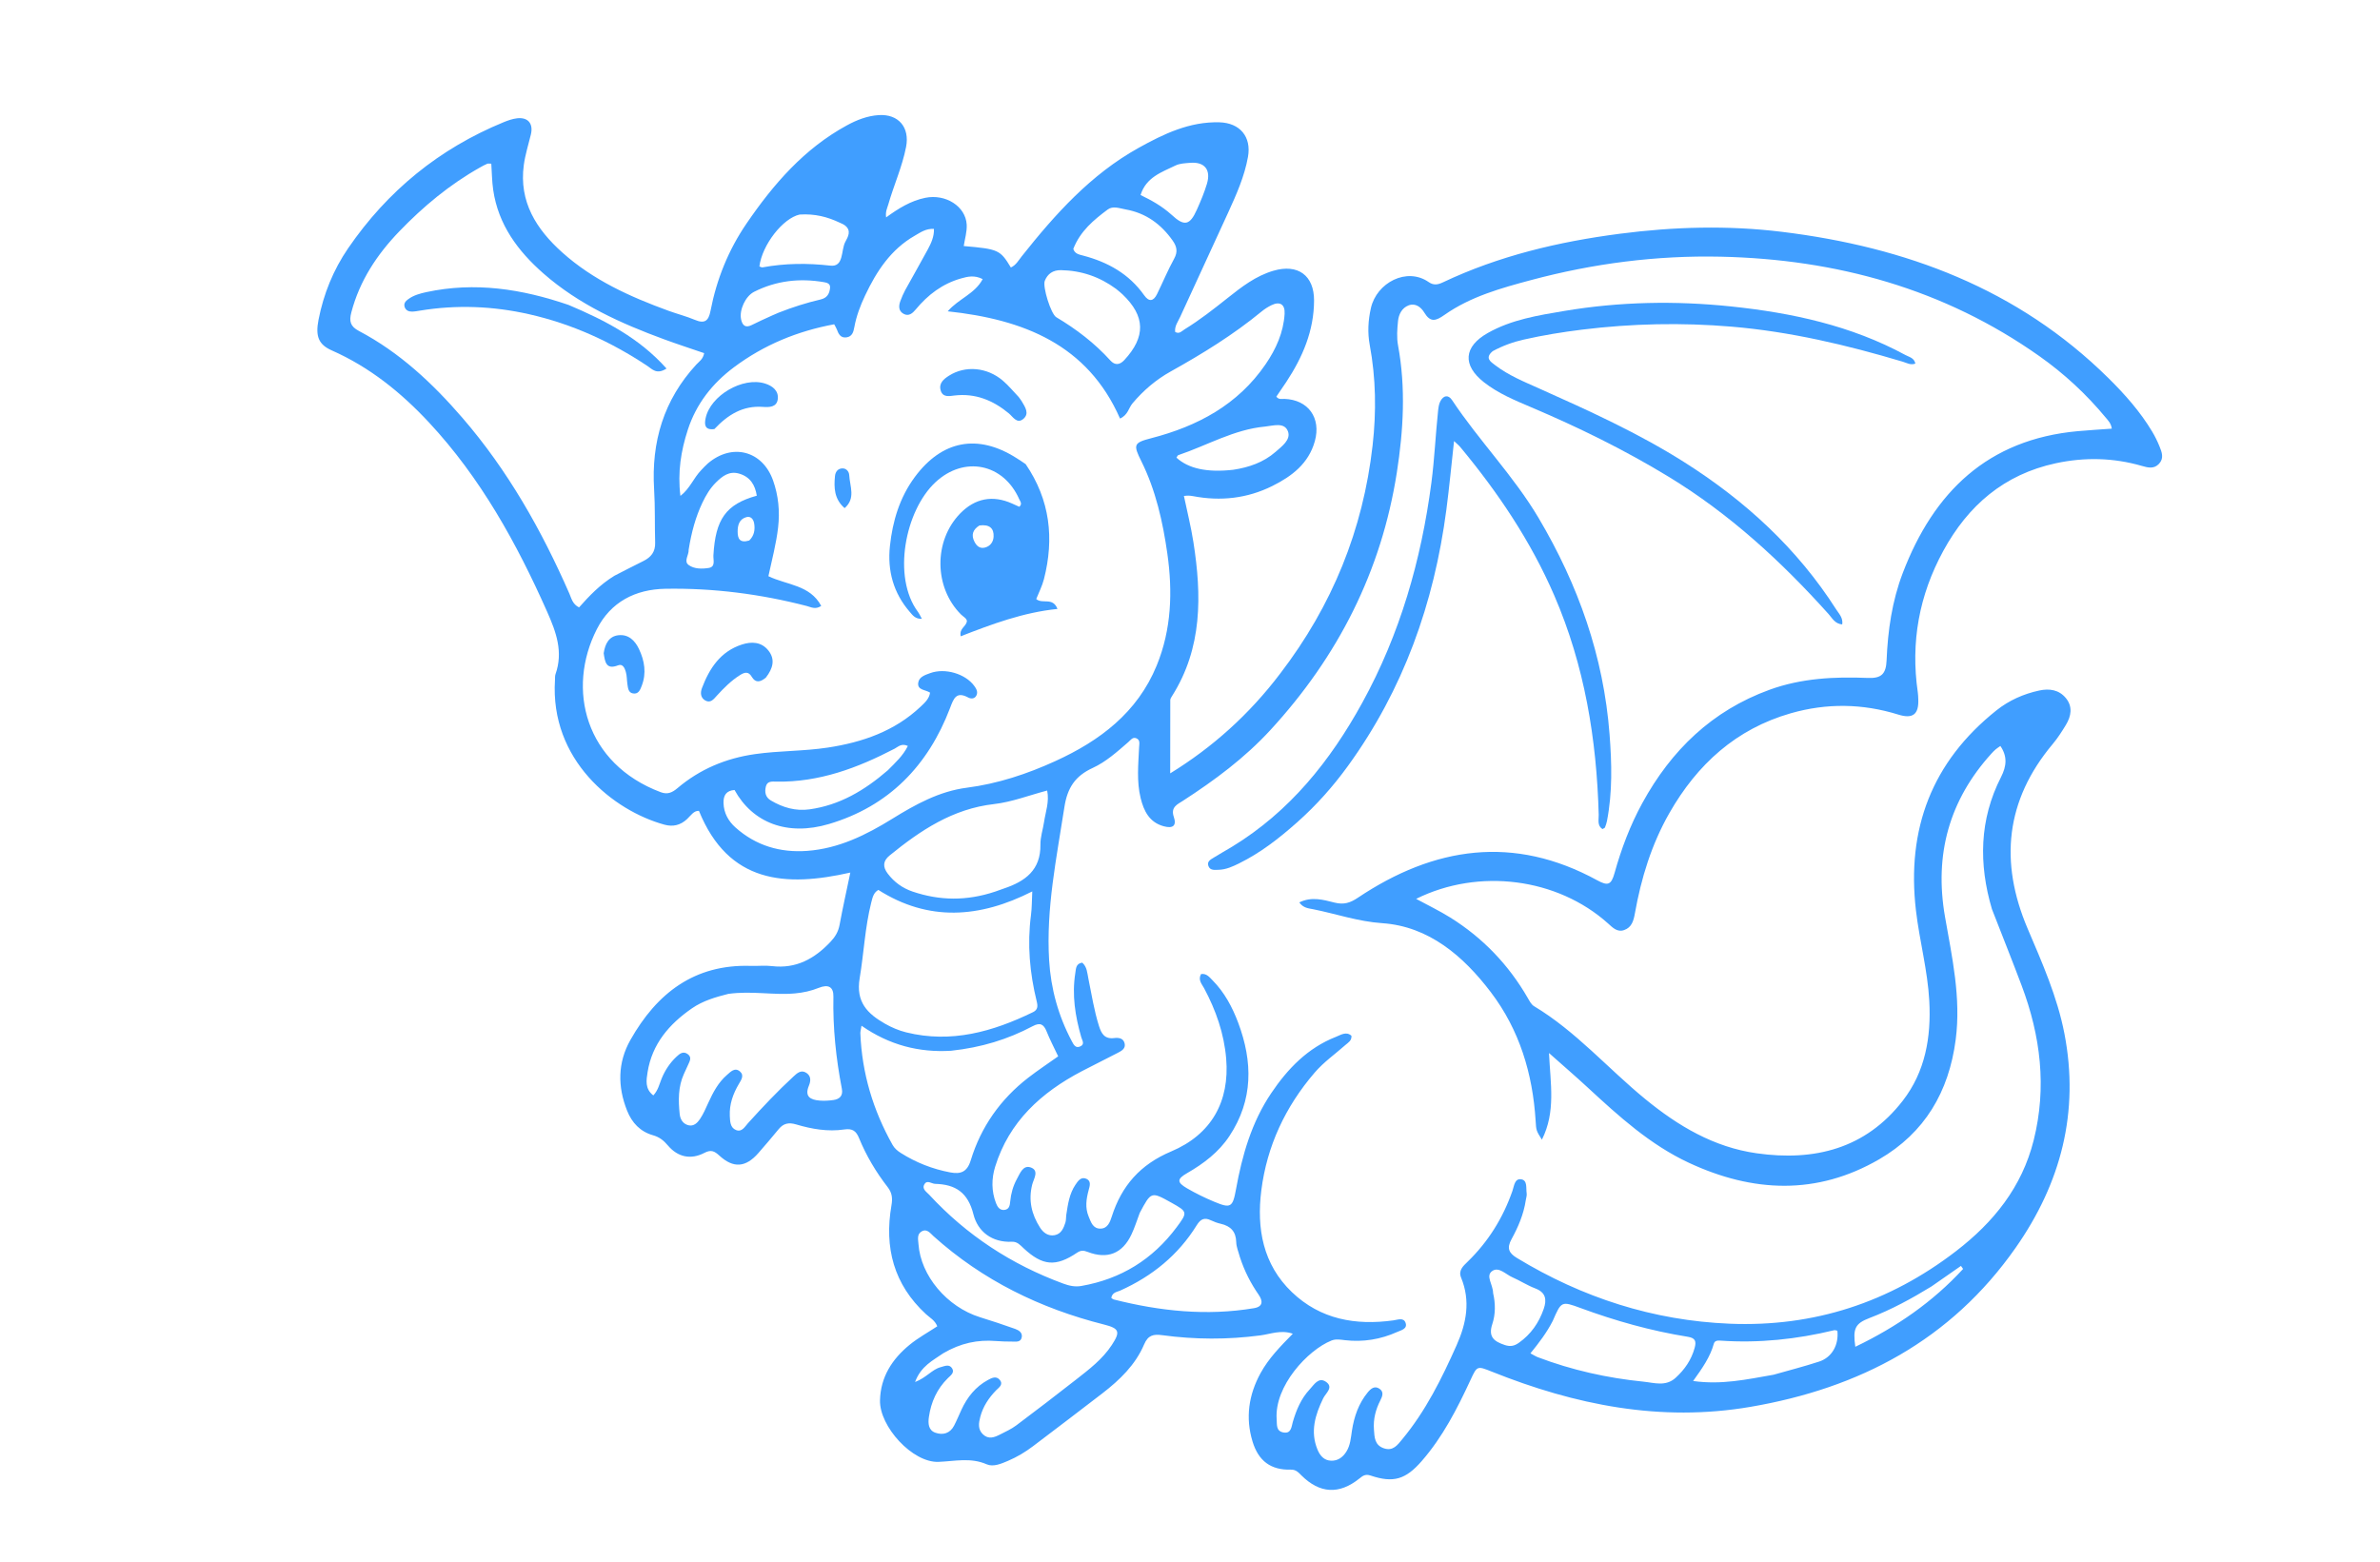 <svg version="1.1" id="Layer_1" xmlns="http://www.w3.org/2000/svg" xmlns:xlink="http://www.w3.org/1999/xlink" x="0px" y="0px"
	 width="100%" viewBox="0 0 1024 672" enable-background="new 0 0 1024 672" xml:space="preserve">
<path fill="#409EFF" opacity="1" stroke="none"
	d="
M550.815,289.836 
	C573.225,260.579 586.454,227.964 590.562,191.698 
	C592.201,177.234 592.006,162.8 589.33,148.429 
	C588.347,143.145 588.636,137.844 589.837,132.556 
	C592.308,121.667 605.266,114.791 614.721,121.4 
	C616.765,122.829 618.607,122.546 620.767,121.523 
	C644.928,110.072 670.567,104.012 696.955,100.581 
	C720.171,97.563 743.448,96.915 766.658,99.757 
	C819.874,106.274 868.141,124.187 907.101,162.651 
	C914.224,169.684 920.866,177.167 926.031,185.814 
	C927.222,187.809 928.25,189.924 929.126,192.076 
	C930.134,194.552 931.152,197.185 928.928,199.571 
	C926.753,201.905 924.191,201.255 921.512,200.481 
	C909.282,196.945 896.934,196.677 884.497,199.351 
	C862.279,204.128 846.763,217.504 836.094,237.075 
	C825.709,256.127 822.003,276.398 825.134,297.896 
	C825.278,298.882 825.302,299.888 825.344,300.886 
	C825.617,307.369 823.029,309.456 816.769,307.506 
	C801.391,302.718 785.926,302.509 770.511,306.925 
	C746.946,313.676 730.214,328.917 718.25,349.881 
	C710.563,363.351 706.102,377.934 703.403,393.108 
	C702.851,396.215 702.038,399.089 698.798,400.219 
	C695.8,401.264 693.865,399.17 691.841,397.355 
	C670.03,377.801 636.262,373.411 609.296,386.794 
	C614.343,389.535 619.356,391.933 624.038,394.861 
	C638,403.591 649.086,415.158 657.323,429.443 
	C658.06,430.721 658.828,432.256 660.007,432.963 
	C678.063,443.794 691.794,459.787 707.886,472.955 
	C722.032,484.53 737.349,493.656 755.771,496.27 
	C780.659,499.8 802.646,494.327 818.664,473.666 
	C828.349,461.174 830.925,446.366 830.083,430.736 
	C829.373,417.542 825.864,404.814 824.339,391.764 
	C820.248,356.747 831.187,327.814 858.97,305.687 
	C864.374,301.383 870.612,298.599 877.405,297.139 
	C881.78,296.199 885.846,296.812 888.795,300.344 
	C891.889,304.052 891.152,308.159 888.83,311.983 
	C887.107,314.82 885.294,317.652 883.167,320.188 
	C862.867,344.396 860.215,370.965 872.377,399.556 
	C878.633,414.264 885.141,428.896 888.205,444.701 
	C894.759,478.507 886.733,509.097 867.223,536.95 
	C839.383,576.694 800.077,597.371 753.109,605.397 
	C714.379,612.016 677.666,604.584 641.844,590.233 
	C635.518,587.699 635.513,587.735 632.706,593.789 
	C626.947,606.21 620.747,618.354 611.644,628.775 
	C604.798,636.611 599.521,638.272 589.67,634.941 
	C587.436,634.185 586.295,635.093 584.828,636.268 
	C576.181,643.194 567.822,642.72 559.951,634.899 
	C558.66,633.616 557.605,632.346 555.378,632.408 
	C546.839,632.645 541.463,628.742 538.901,620.284 
	C535.799,610.042 537.244,600.224 542.354,590.887 
	C545.827,584.54 550.832,579.416 556.236,573.923 
	C551.143,572.146 546.698,574.055 542.326,574.635 
	C528.198,576.511 514.109,576.454 500.026,574.545 
	C496.291,574.038 493.96,574.517 492.257,578.525 
	C488.516,587.332 481.747,593.839 474.282,599.591 
	C464.386,607.217 454.433,614.768 444.477,622.316 
	C441.15,624.839 437.58,626.973 433.725,628.619 
	C430.761,629.885 427.347,631.346 424.549,630.121 
	C417.599,627.079 410.84,628.79 403.812,629.064 
	C392.573,629.501 378.345,613.794 378.622,602.589 
	C378.87,592.517 383.854,584.833 391.345,578.701 
	C395.022,575.691 399.264,573.372 403.263,570.732 
	C402.268,568.133 400.066,567.036 398.396,565.497 
	C384.518,552.712 380.407,536.826 383.551,518.701 
	C384.069,515.716 383.87,513.349 381.925,510.841 
	C376.909,504.371 372.72,497.351 369.612,489.758 
	C368.369,486.723 366.835,485.496 363.238,486.031 
	C356.24,487.071 349.27,485.861 342.542,483.857 
	C339.374,482.913 337.091,483.372 335.027,485.886 
	C332.174,489.361 329.256,492.786 326.296,496.172 
	C320.849,502.404 315.574,502.83 309.51,497.277 
	C307.434,495.376 305.965,494.581 303.074,496.092 
	C297.186,499.17 291.592,497.922 287.35,492.897 
	C285.556,490.771 283.705,489.29 280.981,488.524 
	C275.478,486.976 271.891,483.17 269.804,477.919 
	C265.694,467.584 265.726,457.273 271.218,447.542 
	C282.571,427.425 298.752,414.826 323.089,415.638 
	C326.086,415.738 329.124,415.368 332.082,415.723 
	C342.512,416.976 350.445,412.573 357.33,405.279 
	C359.349,403.14 360.686,400.927 361.229,397.988 
	C362.586,390.65 364.217,383.363 365.857,375.482 
	C338.034,381.778 313.444,380.204 300.721,348.922 
	C298.496,348.782 297.189,350.996 295.572,352.492 
	C292.723,355.131 289.52,355.87 285.875,354.87 
	C263.804,348.812 236.57,326.997 238.783,292.577 
	C238.836,291.746 238.742,290.855 239.01,290.096 
	C242.394,280.533 239.312,272.03 235.432,263.294 
	C222.301,233.734 206.813,205.686 184.618,181.835 
	C172.605,168.926 159.053,157.989 142.756,150.789 
	C137.14,148.308 135.63,144.813 137.049,137.574 
	C139.224,126.486 143.408,116.143 149.776,106.849 
	C166.697,82.154 188.98,63.954 216.73,52.57 
	C218.565,51.818 220.511,51.134 222.462,50.909 
	C227.226,50.361 229.538,53.214 228.405,57.896 
	C227.351,62.254 225.967,66.572 225.369,70.994 
	C223.226,86.839 230.766,98.643 241.925,108.641 
	C255.191,120.527 271.109,127.721 287.632,133.736 
	C291.385,135.103 295.29,136.089 298.963,137.636 
	C303.167,139.407 304.859,138.129 305.699,133.778 
	C308.315,120.221 313.397,107.591 321.204,96.172 
	C332.779,79.24 346.015,63.945 364.379,53.942 
	C368.644,51.618 373.166,49.844 378.063,49.531 
	C386.575,48.988 391.481,54.794 389.844,63.218 
	C388.185,71.758 384.56,79.686 382.183,88.002 
	C381.733,89.578 380.889,91.06 381.259,93.548 
	C386.576,89.673 391.884,86.384 398.123,85.117 
	C406.847,83.345 415.499,88.77 415.926,96.68 
	C416.089,99.712 415.111,102.805 414.652,105.877 
	C429.583,107.177 430.327,107.513 434.924,115.102 
	C437.131,114.112 438.241,112.017 439.629,110.268 
	C453.996,92.17 469.315,75.073 489.847,63.655 
	C500.666,57.638 511.761,52.282 524.64,52.632 
	C533.462,52.872 538.492,58.828 536.947,67.494 
	C535.443,75.934 531.955,83.71 528.435,91.439 
	C521.602,106.445 514.606,121.377 507.767,136.38 
	C506.838,138.417 505.29,140.339 505.619,142.848 
	C507.438,143.883 508.503,142.437 509.67,141.72 
	C516.212,137.698 522.241,132.965 528.242,128.192 
	C534.252,123.413 540.334,118.719 547.867,116.511 
	C558.442,113.411 565.413,118.533 565.378,129.332 
	C565.335,142.308 560.471,153.651 553.493,164.268 
	C552.057,166.452 550.562,168.598 549.146,170.685 
	C550.285,172.118 551.544,171.612 552.631,171.649 
	C562.851,172.003 568.493,179.813 565.717,189.829 
	C563.033,199.511 555.776,204.984 547.389,209.146 
	C536.602,214.499 525.165,215.766 513.338,213.502 
	C512.685,213.377 512.018,213.307 511.354,213.276 
	C510.875,213.253 510.39,213.336 509.383,213.412 
	C510.779,220.119 512.43,226.65 513.466,233.278 
	C517.055,256.223 517.361,278.774 504.32,299.45 
	C503.969,300.006 503.519,300.649 503.516,301.254 
	C503.467,311.661 503.481,322.068 503.481,332.791 
	C521.676,321.6 537.512,307.408 550.815,289.836 
M857.024,391.183 
	C851.293,371.764 851.604,352.693 860.942,334.387 
	C863.349,329.667 863.747,325.53 860.673,321.009 
	C860,321.485 859.295,321.917 858.67,322.443 
	C858.036,322.977 857.451,323.578 856.892,324.194 
	C838.615,344.307 832.182,367.764 836.835,394.463 
	C839.885,411.961 843.797,429.327 841.439,447.397 
	C838.508,469.857 828.111,487.488 808.54,498.852 
	C781.721,514.423 754.176,513.187 726.666,500.374 
	C709.945,492.587 696.496,480.337 683.131,467.991 
	C677.947,463.201 672.595,458.593 666.457,453.136 
	C667.087,466.424 669.423,478.461 663.403,490.417 
	C660.893,486.438 660.969,486.433 660.704,482.226 
	C659.428,462.002 653.776,443.2 641.415,426.933 
	C629.566,411.338 614.68,398.627 594.749,397.263 
	C584.239,396.543 574.92,393.248 565.038,391.269 
	C563.023,390.865 560.756,390.777 559.02,388.32 
	C564.343,385.689 569.429,387.208 574.199,388.401 
	C578.172,389.394 580.88,388.547 584.208,386.32 
	C617.07,364.321 651.269,359.139 687.232,378.815 
	C691.85,381.342 693.245,380.762 694.668,375.668 
	C697.591,365.202 701.4,355.102 706.623,345.555 
	C719.066,322.812 736.611,305.818 761.32,296.826 
	C775.059,291.826 789.28,291.135 803.686,291.728 
	C809.491,291.967 811.47,289.995 811.71,284.168 
	C812.238,271.296 814.054,258.65 818.678,246.549 
	C831.996,211.693 855.26,189.059 893.974,185.536 
	C898.827,185.094 903.696,184.814 908.605,184.456 
	C908.277,182.129 907.035,180.959 905.986,179.692 
	C897.647,169.62 888.111,160.786 877.459,153.262 
	C836.386,124.249 790.085,111.556 740.35,110.456 
	C712.764,109.847 685.527,113.361 658.85,120.495 
	C645.823,123.978 632.713,127.611 621.496,135.502 
	C617.74,138.144 615.447,138.87 612.788,134.484 
	C611.405,132.203 609.011,130.274 606.04,131.409 
	C603.176,132.504 601.795,135.271 601.502,138.137 
	C601.147,141.599 600.879,145.224 601.505,148.605 
	C604.893,166.891 603.826,185.18 600.999,203.296 
	C594.363,245.82 575.644,282.583 546.56,314.185 
	C535.521,326.18 522.578,335.781 508.968,344.591 
	C506.576,346.14 503.593,347.3 505.03,351.513 
	C506.329,355.322 504.664,356.643 500.652,355.543 
	C494.513,353.861 492.127,348.979 490.765,343.444 
	C488.988,336.216 489.77,328.865 490.102,321.549 
	C490.168,320.071 490.673,318.372 488.833,317.665 
	C487.303,317.077 486.439,318.48 485.467,319.323 
	C480.674,323.48 475.856,327.834 470.143,330.455 
	C462.604,333.913 459.239,338.992 457.96,347.314 
	C454.597,369.187 450.042,390.9 451.385,413.202 
	C452.124,425.462 455.339,437.126 461.135,448.02 
	C461.935,449.524 462.751,451.273 464.86,450.253 
	C466.846,449.293 465.604,447.683 465.214,446.327 
	C462.612,437.287 461.154,428.147 462.656,418.724 
	C462.965,416.789 462.866,414.641 465.638,414.244 
	C467.724,416.078 467.781,418.683 468.269,421.062 
	C469.671,427.899 470.723,434.799 472.835,441.494 
	C473.913,444.912 475.309,447.193 479.392,446.695 
	C481.201,446.475 483.291,446.654 483.859,448.935 
	C484.43,451.23 482.538,452.207 480.95,453.042 
	C475.791,455.758 470.533,458.286 465.372,460.999 
	C447.975,470.144 434.184,482.64 428.169,502.047 
	C426.573,507.197 426.544,512.564 428.529,517.724 
	C429.129,519.284 430.09,520.857 432.123,520.648 
	C434.297,520.425 434.492,518.596 434.656,516.914 
	C434.984,513.554 435.892,510.333 437.492,507.405 
	C438.8,505.012 440.143,501.252 443.377,502.336 
	C447.284,503.645 444.733,507.279 444.118,509.704 
	C442.397,516.49 443.841,522.575 447.486,528.265 
	C448.885,530.449 450.991,532.039 453.776,531.513 
	C456.605,530.98 457.612,528.508 458.387,526.1 
	C458.735,525.016 458.615,523.789 458.79,522.64 
	C459.465,518.189 460.105,513.697 462.686,509.856 
	C463.774,508.237 465.107,506.189 467.459,507.273 
	C469.614,508.265 468.856,510.391 468.385,512.153 
	C467.379,515.912 466.808,519.644 468.361,523.414 
	C469.386,525.901 470.222,528.775 473.535,528.696 
	C476.566,528.624 477.588,525.868 478.326,523.554 
	C482.563,510.258 490.584,501.102 503.877,495.497 
	C521.278,488.16 529.1,473.959 527.565,455.536 
	C526.67,444.799 523.154,434.743 518.064,425.233 
	C517.113,423.456 515.348,421.725 516.75,419.155 
	C519.11,418.773 520.379,420.504 521.713,421.854 
	C526.844,427.047 530.204,433.354 532.741,440.111 
	C539.053,456.923 539.228,473.32 528.978,488.835 
	C524.374,495.803 517.895,500.706 510.729,504.831 
	C506.364,507.342 506.322,508.779 510.695,511.333 
	C514.422,513.51 518.339,515.419 522.323,517.085 
	C529.493,520.085 530.373,519.614 531.781,511.825 
	C534.438,497.122 538.493,482.945 546.948,470.403 
	C554.05,459.867 562.646,450.929 574.773,446.179 
	C576.839,445.37 579.217,443.678 581.474,445.719 
	C581.584,447.889 580.083,448.602 579.008,449.557 
	C574.528,453.536 569.567,456.988 565.635,461.564 
	C553.04,476.22 545.093,493.159 542.682,512.265 
	C540.627,528.553 543.343,544.08 555.864,556.044 
	C568.109,567.743 583.201,570.431 599.501,568.178 
	C601.416,567.913 603.936,566.812 604.767,569.269 
	C605.64,571.85 602.811,572.417 601.139,573.167 
	C594.014,576.364 586.524,577.593 578.74,576.707 
	C576.751,576.481 574.808,576.074 572.839,576.866 
	C562.642,580.97 548.247,596.484 549.289,610.735 
	C549.457,613.035 548.963,615.742 552.074,616.391 
	C555.611,617.128 555.658,613.851 556.225,611.916 
	C557.748,606.72 559.784,601.849 563.503,597.867 
	C565.34,595.899 567.263,592.483 570.381,594.536 
	C574.025,596.934 570.403,599.455 569.307,601.721 
	C565.878,608.811 563.638,615.977 566.857,623.784 
	C567.947,626.429 569.685,628.445 572.684,628.562 
	C575.571,628.674 577.724,627.112 579.255,624.696 
	C581.015,621.92 581.198,618.713 581.68,615.606 
	C582.616,609.576 584.542,603.959 588.449,599.19 
	C589.734,597.622 591.406,596.114 593.574,597.634 
	C595.515,598.994 594.763,600.909 593.907,602.582 
	C591.893,606.522 590.812,610.63 591.138,615.095 
	C591.383,618.475 591.391,621.885 595.451,623.24 
	C599.376,624.55 601.292,621.781 603.3,619.362 
	C613.405,607.185 620.345,593.161 626.725,578.833 
	C630.916,569.422 632.774,559.815 628.647,549.805 
	C627.378,546.727 629.444,544.874 631.423,542.956 
	C640.313,534.341 646.675,524.112 650.741,512.427 
	C651.471,510.33 651.662,506.968 654.579,507.483 
	C657.282,507.961 656.501,511.31 656.853,513.499 
	C657.005,514.439 656.619,515.468 656.473,516.456 
	C655.58,522.478 653.203,528.009 650.328,533.259 
	C648.244,537.065 649.11,539.173 652.657,541.322 
	C680.836,558.403 711.251,568.268 744.237,569.614 
	C780.443,571.091 812.871,560.475 841.57,538.401 
	C857.706,525.99 869.937,510.891 874.999,490.661 
	C880.71,467.841 877.962,445.741 869.801,424.06 
	C865.755,413.31 861.481,402.645 857.024,391.183 
M301.732,202.257 
	C302.67,201.31 303.545,200.29 304.554,199.427 
	C314.954,190.539 328.05,193.88 332.618,206.758 
	C334.92,213.248 335.576,220.018 334.785,226.935 
	C333.973,234.036 332.111,240.927 330.608,247.945 
	C338.516,251.784 348.5,251.633 353.334,260.743 
	C350.799,262.429 348.933,261.241 347.098,260.766 
	C327.167,255.605 306.91,253.013 286.329,253.357 
	C273.335,253.574 262.788,259.03 256.818,270.694 
	C243.586,296.548 251.805,328.69 284.284,340.895 
	C287.258,342.012 289.291,341.006 291.492,339.144 
	C301.152,330.97 312.301,326.293 324.867,324.501 
	C335.272,323.017 345.801,323.279 356.176,321.695 
	C371.109,319.416 384.949,314.644 396.18,304.014 
	C397.945,302.344 399.806,300.652 400.165,298.054 
	C398.105,296.706 394.655,297.047 395.064,293.831 
	C395.39,291.262 398.022,290.458 400.218,289.653 
	C406.568,287.326 415.335,289.898 419.179,295.157 
	C420.103,296.422 420.863,297.764 420.09,299.301 
	C419.324,300.827 417.685,300.751 416.581,300.154 
	C411.371,297.34 410.292,300.657 408.77,304.656 
	C399.318,329.491 382.413,346.947 356.678,354.583 
	C338.728,359.909 323.824,354.082 316.031,339.946 
	C312.532,340.2 311.183,342.227 311.294,345.585 
	C311.434,349.864 313.379,353.341 316.433,356.067 
	C325.227,363.917 335.701,367.003 347.337,366.143 
	C360.857,365.143 372.629,359.317 383.903,352.337 
	C393.882,346.16 404.131,340.496 415.937,338.972 
	C429.317,337.245 441.91,333.059 454.049,327.52 
	C473.19,318.786 489.358,306.666 497.672,286.386 
	C504.053,270.822 504.573,254.569 502.254,238.243 
	C500.31,224.56 497.28,211.01 491.084,198.519 
	C487.536,191.366 487.656,190.542 495.306,188.566 
	C515.229,183.42 532.588,174.208 544.532,156.734 
	C549.002,150.194 552.229,143.075 552.706,135.04 
	C552.948,130.948 550.656,129.549 547.032,131.331 
	C545.548,132.06 544.109,132.97 542.833,134.021 
	C530.693,144.017 517.382,152.221 503.683,159.858 
	C497.369,163.378 491.943,168.013 487.267,173.559 
	C485.587,175.551 485.302,178.601 481.894,180.106 
	C467.895,148.206 440.303,137.444 407.752,133.961 
	C412.482,128.508 419.457,126.458 422.805,120.097 
	C419.225,118.286 416.311,119.016 413.471,119.821 
	C405.496,122.082 399.215,126.858 393.991,133.171 
	C392.664,134.776 391.016,136.235 388.844,135.087 
	C386.49,133.843 386.599,131.592 387.441,129.397 
	C388.036,127.846 388.669,126.293 389.466,124.84 
	C392.672,118.999 396.016,113.232 399.171,107.364 
	C400.629,104.654 401.95,101.819 401.836,98.498 
	C398.354,98.289 396.009,100.034 393.598,101.414 
	C383.29,107.316 377.143,116.723 372.227,127.128 
	C370.158,131.506 368.446,136.006 367.576,140.797 
	C367.21,142.816 366.674,144.831 364.198,145.174 
	C361.627,145.531 360.766,143.677 360.034,141.711 
	C359.81,141.108 359.445,140.557 358.916,139.545 
	C343.097,142.47 328.668,148.407 315.781,158.04 
	C306.457,165.009 299.558,173.788 295.929,184.947 
	C292.992,193.981 291.489,203.175 292.751,213.396 
	C296.896,210.189 298.285,205.845 301.732,202.257 
M264.369,247.748 
	C268.522,245.631 272.655,243.477 276.832,241.411 
	C280.106,239.791 281.99,237.448 281.878,233.577 
	C281.656,225.921 281.905,218.242 281.434,210.605 
	C280.174,190.178 285.552,172.109 299.578,156.884 
	C300.778,155.581 302.489,154.601 302.966,151.961 
	C297.269,150.001 291.476,148.121 285.763,146.023 
	C267.079,139.162 249.057,131.028 233.891,117.742 
	C222.856,108.076 214.399,96.745 212.203,81.749 
	C211.658,78.028 211.641,74.231 211.379,70.441 
	C210.595,70.441 210.051,70.296 209.642,70.47 
	C208.575,70.922 207.549,71.484 206.536,72.054 
	C193.504,79.383 182.129,88.831 171.804,99.556 
	C162.204,109.526 154.751,120.778 151.167,134.402 
	C150.144,138.295 150.746,140.481 154.426,142.418 
	C171.941,151.64 186.118,164.949 198.933,179.777 
	C218.499,202.416 233.021,228.155 244.976,255.447 
	C245.873,257.493 246.297,259.934 249.13,261.377 
	C253.496,256.481 258.04,251.624 264.369,247.748 
M374.837,388.448 
	C372.151,399.132 371.682,410.159 369.875,420.936 
	C368.147,431.242 373.271,436.205 380.712,440.479 
	C383.57,442.12 386.732,443.462 389.926,444.25 
	C409.291,449.027 427.153,443.958 444.452,435.545 
	C446.517,434.54 446.572,433.028 446.062,430.962 
	C443.042,418.736 441.932,406.372 443.579,393.809 
	C443.998,390.611 443.945,387.352 444.136,383.592 
	C421.525,395.084 399.484,396.651 377.903,382.942 
	C375.9,384.142 375.471,385.926 374.837,388.448 
M405.831,582.329 
	C401.433,585.425 396.26,587.795 393.707,594.702 
	C398.686,592.786 400.973,589.31 404.708,588.316 
	C406.486,587.842 408.446,586.872 409.662,588.845 
	C410.799,590.688 408.978,591.911 407.85,593.017 
	C403.134,597.643 400.59,603.31 399.659,609.753 
	C399.261,612.509 399.423,615.45 402.434,616.516 
	C405.686,617.668 408.763,616.837 410.51,613.456 
	C411.654,611.242 412.603,608.927 413.649,606.661 
	C416.156,601.228 419.732,596.723 425.066,593.825 
	C426.671,592.953 428.579,591.972 430.093,593.729 
	C431.876,595.798 429.768,597.052 428.583,598.269 
	C425.383,601.558 422.922,605.282 421.762,609.73 
	C421.087,612.316 420.63,615.034 422.909,617.212 
	C425.324,619.522 427.857,618.524 430.294,617.281 
	C432.66,616.074 435.131,614.958 437.239,613.379 
	C445.899,606.892 454.483,600.3 463.007,593.634 
	C468.641,589.227 474.359,584.886 478.368,578.761 
	C482.088,573.079 481.644,571.642 474.996,569.965 
	C447.57,563.044 422.836,550.971 401.671,531.966 
	C400.277,530.714 398.882,528.594 396.571,529.884 
	C394.426,531.082 395.034,533.362 395.171,535.321 
	C396.119,548.962 407.427,562.37 421.619,566.809 
	C426.698,568.398 431.764,570.045 436.77,571.847 
	C438.291,572.394 440.006,573.423 439.61,575.456 
	C439.176,577.68 437.155,577.314 435.539,577.305 
	C433.207,577.293 430.869,577.259 428.547,577.067 
	C420.67,576.415 413.305,577.945 405.831,582.329 
M313.359,427.682 
	C307.858,429.075 302.418,430.638 297.678,433.926 
	C287.904,440.703 280.555,449.234 278.62,461.389 
	C278.077,464.802 277.422,468.576 281.099,471.37 
	C283.181,469.136 283.699,466.476 284.689,464.075 
	C286.173,460.478 288.275,457.312 291.105,454.672 
	C292.439,453.427 293.986,452.147 295.942,453.639 
	C297.758,455.025 296.759,456.607 296.093,458.119 
	C295.489,459.49 294.839,460.84 294.224,462.206 
	C291.735,467.729 291.839,473.546 292.434,479.373 
	C292.664,481.628 293.795,483.594 296.17,484.207 
	C298.473,484.801 300.067,483.163 301.144,481.576 
	C302.621,479.401 303.668,476.918 304.769,474.507 
	C306.787,470.087 309.027,465.804 312.765,462.581 
	C314.327,461.234 316.157,459.154 318.382,461.083 
	C320.325,462.768 318.881,464.766 317.876,466.477 
	C315.381,470.723 313.764,475.223 314.005,480.211 
	C314.118,482.53 314.149,485.238 316.654,486.263 
	C319.219,487.313 320.484,484.804 321.855,483.291 
	C328.118,476.378 334.505,469.589 341.364,463.265 
	C342.918,461.833 344.696,460.107 347.063,461.755 
	C349.082,463.161 348.808,465.311 348.028,467.191 
	C346.066,471.921 348.714,473.263 352.606,473.59 
	C354.578,473.755 356.61,473.641 358.574,473.363 
	C361.26,472.982 362.789,471.509 362.215,468.534 
	C359.687,455.43 358.303,442.235 358.576,428.859 
	C358.662,424.638 356.368,423.436 352.238,425.101 
	C348.966,426.42 345.635,427.143 342.102,427.471 
	C332.794,428.334 323.504,426.273 313.359,427.682 
M409.231,452.155 
	C395.377,453.008 382.581,449.689 370.664,441.382 
	C370.391,443.137 370.139,443.917 370.17,444.685 
	C370.854,461.811 375.642,477.755 384.029,492.662 
	C384.879,494.173 386.122,495.219 387.547,496.122 
	C394.096,500.269 401.18,503.053 408.795,504.495 
	C413.263,505.341 416.102,504.417 417.665,499.303 
	C422.063,484.908 430.433,473.023 442.369,463.784 
	C446.534,460.56 450.94,457.648 455.287,454.558 
	C453.526,450.814 451.74,447.431 450.33,443.898 
	C449.073,440.749 447.567,439.853 444.317,441.58 
	C433.624,447.263 422.21,450.757 409.231,452.155 
M428.181,383.671 
	C429.434,383.225 430.679,382.757 431.94,382.336 
	C441.068,379.288 447.813,374.406 447.643,363.461 
	C447.592,360.198 448.734,356.927 449.22,353.643 
	C449.86,349.32 451.529,345.077 450.552,340.18 
	C442.74,342.237 435.332,345.137 427.693,346.006 
	C409.909,348.029 396.049,357.315 382.76,368.124 
	C379.784,370.544 379.811,373.103 381.934,375.91 
	C384.716,379.587 388.306,382.192 392.691,383.672 
	C404.241,387.571 415.816,387.792 428.181,383.671 
M668.082,568.399 
	C665.54,573.372 662.179,577.826 658.472,582.365 
	C659.91,583.125 660.736,583.679 661.641,584.023 
	C676.324,589.596 691.547,592.988 707.128,594.553 
	C711.692,595.012 716.687,596.787 720.96,592.872 
	C724.868,589.292 727.709,585.177 729.122,580.026 
	C729.896,577.202 729.473,575.768 726.197,575.242 
	C710.408,572.711 695.078,568.41 680.076,562.881 
	C671.799,559.831 671.765,559.922 668.082,568.399 
M533.425,540.817 
	C532.886,538.725 531.941,536.643 531.892,534.539 
	C531.786,529.932 529.472,527.577 525.206,526.604 
	C523.756,526.273 522.321,525.75 520.977,525.11 
	C518.175,523.775 516.528,524.595 514.891,527.24 
	C506.939,540.089 495.706,549.18 481.99,555.352 
	C480.604,555.975 478.62,556.025 478.124,558.489 
	C478.403,558.673 478.779,559.081 479.229,559.195 
	C499.088,564.211 519.137,566.344 539.514,562.935 
	C543.498,562.269 543.391,559.828 541.521,557.117 
	C538.189,552.287 535.491,547.159 533.425,540.817 
M490.384,521.919 
	C489.205,525.024 488.221,528.221 486.81,531.216 
	C482.942,539.435 476.477,541.991 467.978,538.721 
	C466.287,538.07 465.078,537.932 463.421,539.051 
	C454.238,545.253 448.551,544.722 440.405,537.143 
	C438.946,535.786 437.686,534.235 435.37,534.343 
	C426.786,534.744 420.68,529.948 418.828,522.562 
	C416.466,513.145 411.14,509.658 402.345,509.432 
	C400.799,509.392 398.963,507.632 397.775,509.543 
	C396.473,511.639 398.643,512.865 399.787,514.105 
	C415.889,531.547 435.216,544.162 457.458,552.349 
	C459.947,553.265 462.476,553.858 465.26,553.37 
	C482.301,550.386 495.939,541.945 506.255,528.1 
	C511.061,521.649 510.995,521.436 503.944,517.508 
	C495.302,512.694 495.302,512.694 490.384,521.919 
M461.787,107.109 
	C462.433,109.237 464.289,109.528 466.075,110 
	C476.676,112.802 485.803,117.879 492.268,127.048 
	C494.358,130.012 496.293,129.662 497.809,126.577 
	C500.301,121.504 502.462,116.255 505.186,111.314 
	C506.833,108.327 506.316,106.051 504.544,103.536 
	C499.534,96.429 493.01,91.67 484.321,90.121 
	C481.709,89.656 478.845,88.468 476.563,90.178 
	C470.605,94.642 464.818,99.372 461.787,107.109 
M480.171,124.295 
	C473.136,119.11 465.27,116.415 456.512,116.251 
	C453.059,116.186 450.731,117.817 449.523,120.836 
	C448.505,123.381 452.15,135.121 454.47,136.502 
	C463.101,141.644 470.987,147.659 477.749,155.129 
	C479.7,157.286 481.772,157.07 483.738,154.947 
	C493.026,144.922 492.805,136.066 482.996,126.692 
	C482.276,126.004 481.496,125.378 480.171,124.295 
M763.081,591.568 
	C769.622,589.701 776.226,588.026 782.686,585.909 
	C788.216,584.097 791.182,578.738 790.543,572.637 
	C790.087,572.559 789.571,572.315 789.139,572.419 
	C773.06,576.309 756.786,578.033 740.248,576.894 
	C739.05,576.812 737.759,576.833 737.371,578.243 
	C735.814,583.896 732.503,588.651 728.474,594.264 
	C740.688,595.995 751.451,593.599 763.081,591.568 
M344.052,92.32 
	C336.817,93.919 327.893,105.382 326.734,114.646 
	C327.173,114.787 327.664,115.128 328.079,115.052 
	C337.775,113.271 347.384,113.184 357.268,114.306 
	C363.175,114.976 361.757,107.7 363.694,104.087 
	C364.818,101.989 366.503,99.208 363.492,96.966 
	C362.834,96.477 362.036,96.169 361.286,95.814 
	C356.1,93.36 350.696,91.905 344.052,92.32 
M381.97,331.478 
	C385.134,328.279 388.525,325.247 390.608,320.99 
	C387.792,319.736 386.439,321.371 384.911,322.166 
	C368.951,330.48 352.413,336.665 334.044,336.346 
	C332.278,336.315 330.124,335.993 329.527,338.411 
	C328.931,340.828 329.272,343.047 331.699,344.476 
	C336.857,347.512 342.338,349.121 348.368,348.271 
	C361.183,346.466 371.829,340.25 381.97,331.478 
M530.643,202.145 
	C537.346,201.121 543.622,198.983 548.796,194.461 
	C551.511,192.088 555.496,189.219 554.146,185.617 
	C552.607,181.512 547.666,183.246 544.253,183.565 
	C530.925,184.807 519.372,191.674 506.963,195.857 
	C506.614,195.975 506.429,196.579 506.179,196.94 
	C511.334,201.634 519.279,203.431 530.643,202.145 
M642.413,556.434 
	C643.462,560.917 643.472,565.55 642.063,569.784 
	C640.203,575.375 642.931,577.266 647.43,578.776 
	C649.752,579.556 651.496,579.239 653.444,577.865 
	C658.691,574.166 662.135,569.198 664.196,563.217 
	C665.554,559.277 665.126,556.154 660.553,554.424 
	C657.144,553.134 654.029,551.088 650.678,549.62 
	C647.874,548.391 644.905,545.014 642.119,546.881 
	C638.964,548.995 642.367,552.609 642.413,556.434 
M296.292,236.574 
	C296.465,238.804 294.058,241.483 296.285,243.125 
	C298.667,244.881 302.041,244.861 304.928,244.398 
	C307.965,243.911 306.835,240.968 306.944,239.009 
	C307.815,223.363 312.372,216.977 325.611,213.306 
	C324.888,208.719 322.814,205.251 318.108,203.832 
	C313.794,202.532 310.797,204.869 308.016,207.634 
	C305.514,210.121 303.737,213.109 302.232,216.278 
	C299.293,222.47 297.506,229.004 296.292,236.574 
M504.103,92.446 
	C509.526,97.489 511.93,97.042 514.976,90.19 
	C516.593,86.554 518.168,82.86 519.298,79.055 
	C521.092,73.018 518.25,69.581 512.109,70.066 
	C509.965,70.236 507.629,70.311 505.763,71.216 
	C499.815,74.101 493.102,76.274 490.73,83.922 
	C495.489,86.239 499.843,88.615 504.103,92.446 
M332.311,135.714 
	C333.226,135.318 334.132,134.895 335.059,134.529 
	C340.946,132.207 346.966,130.292 353.125,128.853 
	C355.886,128.207 356.92,126.345 357.14,123.838 
	C357.296,122.059 355.852,121.65 354.529,121.422 
	C344.078,119.619 333.992,120.757 324.472,125.56 
	C320.696,127.466 317.993,133.442 318.858,137.43 
	C319.413,139.989 320.697,141.276 323.491,139.84 
	C326.151,138.472 328.904,137.287 332.311,135.714 
M830.992,553.596 
	C822.478,558.806 813.752,563.578 804.392,567.151 
	C798.161,569.529 797.13,571.675 798.254,579.543 
	C815.957,571.041 831.556,560.263 844.632,546.045 
	C844.324,545.609 844.016,545.174 843.708,544.738 
	C839.668,547.552 835.627,550.366 830.992,553.596 
M322.36,232.584 
	C324.479,230.561 324.924,227.998 324.486,225.281 
	C324.196,223.487 323.073,221.972 321.089,222.539 
	C318.057,223.405 317.345,226.042 317.373,228.841 
	C317.401,231.642 318.175,233.849 322.36,232.584 
z"/>
<path fill="#409EFF" opacity="1" stroke="none"
	d="
M557.967,353.972 
	C550.198,360.864 542.304,366.969 533.275,371.447 
	C530.443,372.852 527.552,374.21 524.302,374.286 
	C522.672,374.324 520.688,374.657 519.943,372.711 
	C519.142,370.62 521.032,369.789 522.397,368.932 
	C524.934,367.338 527.571,365.905 530.129,364.343 
	C554.896,349.219 572.352,327.443 586.117,302.409 
	C602.366,272.858 611.482,241.044 615.859,207.721 
	C617.204,197.482 617.636,187.183 618.725,176.935 
	C618.882,175.467 619.065,173.877 619.742,172.615 
	C621.072,170.137 623.113,169.701 624.779,172.211 
	C636.393,189.697 651.252,204.766 662.002,222.925 
	C679.057,251.735 689.946,282.415 692.517,315.976 
	C693.476,328.494 693.807,340.891 691.409,353.257 
	C691.223,354.216 690.891,355.154 690.538,356.067 
	C690.445,356.309 690.019,356.422 689.464,356.771 
	C687.117,355.232 687.908,352.734 687.85,350.622 
	C686.967,318.066 681.765,286.405 668.75,256.296 
	C658.61,232.838 644.515,211.91 628.256,192.341 
	C627.641,191.6 626.862,190.996 625.605,189.801 
	C624.462,200.108 623.558,209.793 622.289,219.431 
	C617.009,259.555 603.848,296.671 579.921,329.645 
	C573.537,338.443 566.373,346.521 557.967,353.972 
z"/>
<path fill="#409EFF" opacity="1" stroke="none"
	d="
M642.248,151.104 
	C638.684,154.076 641.396,155.689 643.282,157.134 
	C649.02,161.53 655.686,164.24 662.223,167.164 
	C683.517,176.687 704.767,186.308 724.542,198.809 
	C750.788,215.401 773.241,235.941 790.047,262.278 
	C791.222,264.12 793.048,265.835 792.623,268.702 
	C789.45,268.426 788.293,265.962 786.741,264.233 
	C766.386,241.556 744.13,221.111 717.983,205.181 
	C699.021,193.628 679.147,183.891 658.728,175.217 
	C651.681,172.223 644.572,169.287 638.474,164.491 
	C629.136,157.147 629.716,149.169 640.148,143.278 
	C650.35,137.516 661.776,135.699 673.087,133.799 
	C696.87,129.805 720.853,129.362 744.765,131.864 
	C770.873,134.595 796.384,140.061 819.788,152.756 
	C821.393,153.627 823.603,153.985 824.085,156.467 
	C821.974,157.224 820.347,156.149 818.678,155.651 
	C794.555,148.443 770.112,142.673 744.977,140.56 
	C723.536,138.757 702.094,139.208 680.697,141.847 
	C672.264,142.888 663.914,144.247 655.638,146.12 
	C651.071,147.154 646.687,148.71 642.248,151.104 
z"/>
<path fill="#409EFF" opacity="1" stroke="none"
	d="
M441.299,199.728 
	C451.833,215.19 453.621,231.741 449.164,249.197 
	C448.4,252.191 446.933,255.005 445.84,257.778 
	C448.504,260.104 452.965,256.778 454.981,262.034 
	C440.26,263.534 426.84,268.547 413.326,273.808 
	C412.678,270.25 415.664,269.803 416.013,267.277 
	C415.949,266.081 414.437,265.386 413.426,264.372 
	C401.822,252.733 401.662,232.732 413.108,220.96 
	C419.487,214.401 427.122,212.938 435.457,216.679 
	C436.504,217.149 437.549,217.625 438.552,218.079 
	C439.978,216.845 438.945,215.758 438.549,214.857 
	C431.76,199.43 414.829,195.998 402.465,207.531 
	C389.432,219.687 383.787,248.296 394.955,263.311 
	C395.524,264.076 395.907,264.98 396.638,266.287 
	C393.803,266.431 392.631,264.693 391.436,263.315 
	C384.374,255.164 381.763,245.552 382.891,234.987 
	C384.036,224.26 387.062,214.108 393.592,205.279 
	C405.299,189.452 420.698,186.561 437.253,197.06 
	C438.519,197.863 439.785,198.666 441.299,199.728 
M421.399,226.12 
	C418.58,227.868 417.717,230.204 419.322,233.228 
	C420.244,234.964 421.598,236.148 423.691,235.643 
	C426.059,235.071 427.366,233.216 427.494,230.994 
	C427.702,227.363 425.757,225.538 421.399,226.12 
z"/>
<path fill="#409EFF" opacity="1" stroke="none"
	d="
M329.527,291.564 
	C327.097,293.63 325.032,293.938 323.441,291.229 
	C322.017,288.807 320.337,289.28 318.435,290.473 
	C314.594,292.879 311.452,296.048 308.416,299.369 
	C307.131,300.775 305.748,302.753 303.413,301.411 
	C301.316,300.206 301.307,297.97 302.022,296.081 
	C305.239,287.582 309.987,280.344 319.193,277.35 
	C323.399,275.982 327.6,276.188 330.575,279.892 
	C333.657,283.728 332.565,287.648 329.527,291.564 
z"/>
<path fill="#409EFF" opacity="1" stroke="none"
	d="
M438.281,170.822 
	C438.883,171.65 439.3,172.172 439.637,172.742 
	C441.082,175.187 443.041,178.005 440.232,180.31 
	C437.526,182.53 435.78,179.305 434.04,177.868 
	C427.21,172.228 419.659,169.137 410.633,170.196 
	C408.442,170.454 405.644,171.11 404.74,168.044 
	C403.814,164.905 406.001,163.133 408.327,161.652 
	C415.311,157.206 424.676,157.995 431.456,163.785 
	C433.84,165.821 435.868,168.274 438.281,170.822 
z"/>
<path fill="#409EFF" opacity="1" stroke="none"
	d="
M307.366,184.632 
	C303.134,185.192 303.04,182.662 303.586,179.999 
	C305.592,170.215 319.599,162.01 329.175,165.044 
	C332.382,166.061 335.127,168.148 334.628,171.838 
	C334.163,175.281 330.886,175.29 328.238,175.094 
	C319.627,174.457 313.211,178.425 307.366,184.632 
z"/>
<path fill="#409EFF" opacity="1" stroke="none"
	d="
M259.743,281.092 
	C260.339,276.932 262.087,273.811 266.044,273.353 
	C270.327,272.858 273.15,275.544 274.913,279.262 
	C277.339,284.382 278.203,289.673 276.104,295.126 
	C275.457,296.806 274.723,298.792 272.378,298.402 
	C270.34,298.064 270.208,296.129 269.956,294.509 
	C269.678,292.719 269.763,290.841 269.264,289.126 
	C268.826,287.618 268.004,285.486 265.928,286.3 
	C260.885,288.276 260.286,285.03 259.743,281.092 
z"/>
<path fill="#409EFF" opacity="1" stroke="none"
	d="
M363.396,218.655 
	C358.923,214.787 358.751,209.857 359.26,204.806 
	C359.437,203.052 360.482,201.595 362.445,201.558 
	C364.224,201.525 365.303,202.992 365.38,204.443 
	C365.638,209.282 368.252,214.468 363.396,218.655 
z"/>
<path fill="#409EFF" opacity="1" stroke="none"
	d="
M244.619,131.212 
	C260.376,137.872 275.041,145.446 286.769,158.584 
	C282.529,161.336 280.566,158.821 278.589,157.505 
	C262.928,147.078 246.093,139.398 227.701,135.231 
	C212.126,131.702 196.463,131.073 180.688,133.668 
	C179.546,133.856 178.391,134.079 177.241,134.087 
	C175.835,134.097 174.59,133.569 174.106,132.103 
	C173.599,130.57 174.521,129.559 175.638,128.744 
	C177.976,127.039 180.715,126.29 183.481,125.695 
	C204.289,121.221 224.437,124.303 244.619,131.212 
z"/>
</svg>

